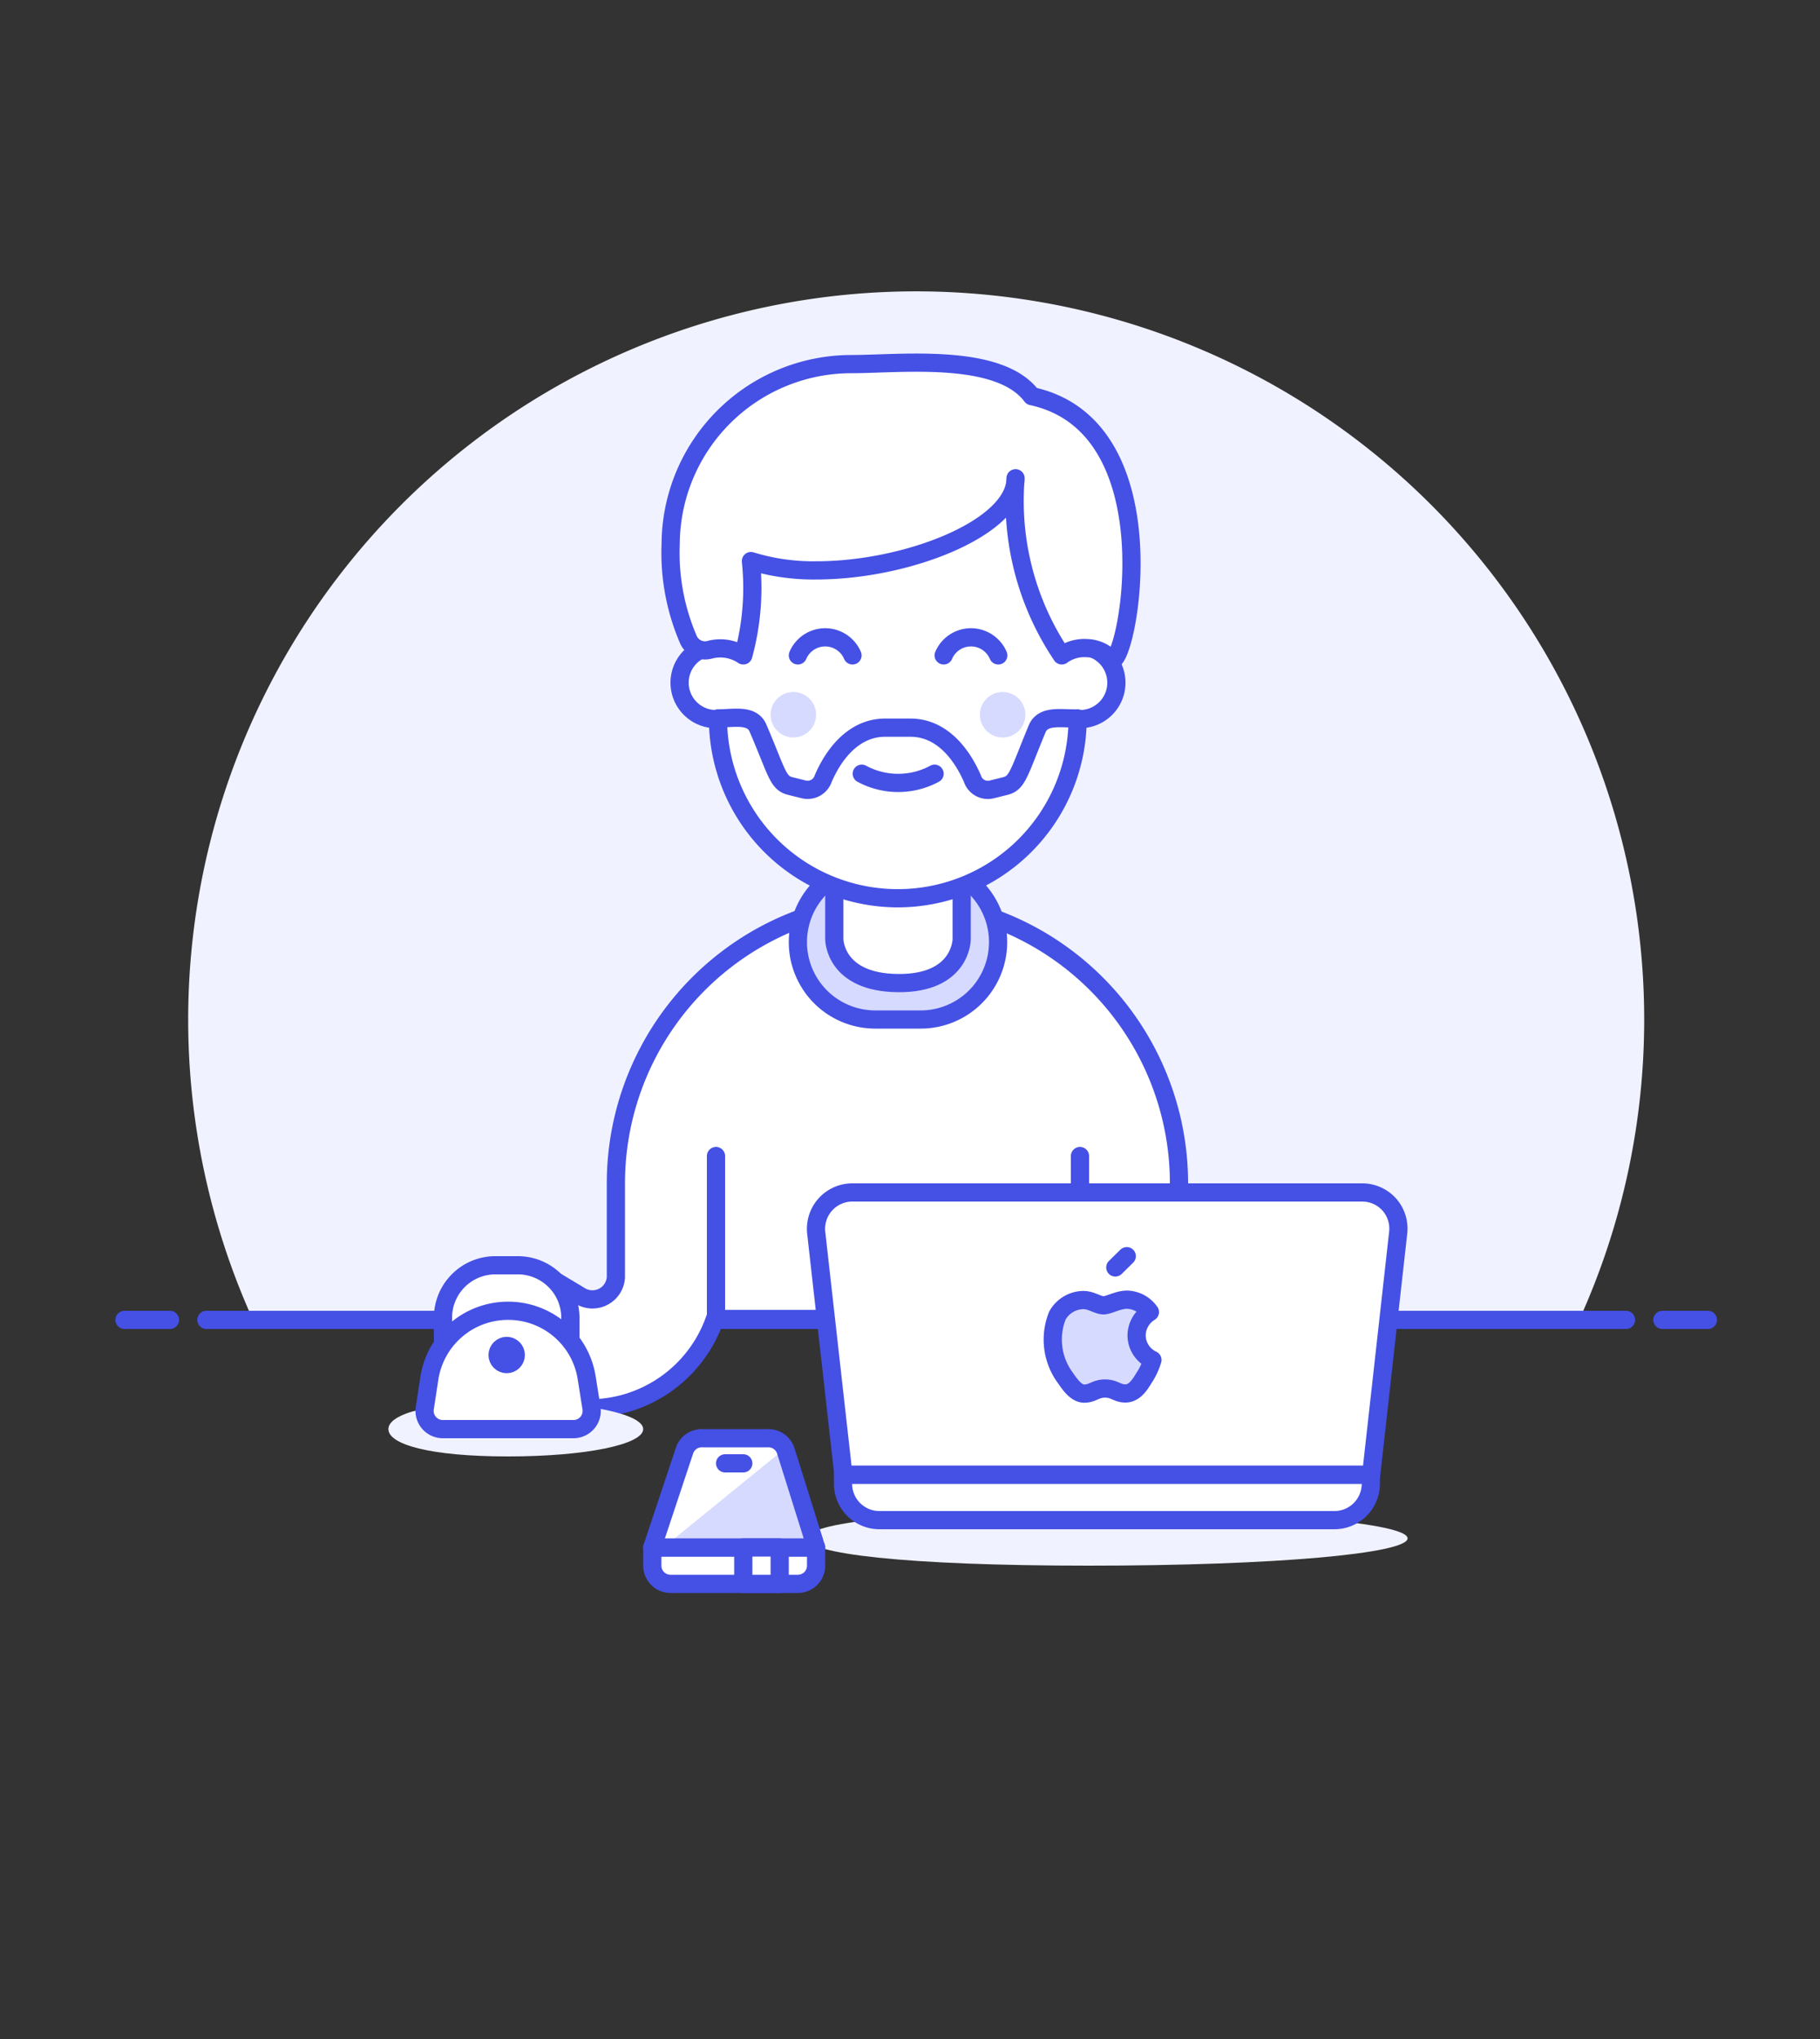 <svg id="Duotone" xmlns="http://www.w3.org/2000/svg" viewBox="0 0 100 112"><rect x="0" y="0" width="100" height="112" fill="#333333" stroke="none"/><defs><style>.cls-1{fill:#f0f2ff;}.cls-2,.cls-6{fill:none;}.cls-2,.cls-4,.cls-5,.cls-6,.cls-7{stroke:#4550e5;stroke-linejoin:round;}.cls-2,.cls-7{stroke-linecap:round;}.cls-3,.cls-5,.cls-7{fill:#fff;}.cls-4,.cls-8{fill:#d6daff;}</style></defs><title>63- osx-programmer-male-caucasian</title><g id="Icons"><g id="Background"><path class="cls-1" d="M90.34,56A40,40,0,1,0,13.9,72.5H86.77A39.86,39.86,0,0,0,90.34,56Z"/><line class="cls-2" x1="11.34" y1="72.5" x2="89.34" y2="72.5"/><line class="cls-2" x1="6.84" y1="72.5" x2="9.34" y2="72.5"/><line class="cls-2" x1="91.34" y1="72.5" x2="93.84" y2="72.5"/></g><g id="Scene"><path class="cls-3" d="M49.34,49.5A15.5,15.5,0,0,0,33.84,65v5.16a1.29,1.29,0,0,1-2,1l-2-1.2a3,3,0,0,0-3.1,5.16c2,1.22,3.34,2.24,5.73,2.24a7.31,7.31,0,0,0,6.81-4.91h25.5V65A15.5,15.5,0,0,0,49.34,49.5Z"/><path class="cls-2" d="M49.34,49.5A15.5,15.5,0,0,0,33.84,65v5.16a1.29,1.29,0,0,1-2,1l-2-1.2a3,3,0,0,0-3.1,5.16c2,1.22,3.34,2.24,5.73,2.24a7.31,7.31,0,0,0,6.81-4.91h25.5V65A15.5,15.5,0,0,0,49.34,49.5Z"/><path class="cls-1" d="M35.34,78.5c0,.83-3.09,1.5-7.43,1.5s-6.57-.67-6.57-1.5S23.58,77,27.91,77,35.34,77.67,35.34,78.5Z"/><path class="cls-4" d="M50.59,47.5h-2.5a4.25,4.25,0,0,0,0,8.5h2.5a4.25,4.25,0,0,0,0-8.5Z"/><line class="cls-2" x1="39.34" y1="72.5" x2="39.34" y2="63.5"/><line class="cls-2" x1="59.34" y1="72.5" x2="59.34" y2="63.5"/><path class="cls-3" d="M45.84,46v5.59s0,2.38,3.5,2.41,3.5-2.41,3.5-2.41V46Z"/><path class="cls-2" d="M45.84,46v5.59s0,2.38,3.5,2.41,3.5-2.41,3.5-2.41V46Z"/><path class="cls-1" d="M77.34,84.5c0,.83-7.28,1.5-17.5,1.5s-15.5-.67-15.5-1.5S49.62,83,59.84,83,77.34,83.67,77.34,84.5Z"/><path class="cls-5" d="M46.32,81h29a0,0,0,0,1,0,0v.5a2,2,0,0,1-2,2h-25a2,2,0,0,1-2-2V81A0,0,0,0,1,46.32,81Z"/><path class="cls-3" d="M75.34,81h-29L44.85,67.74a2,2,0,0,1,.49-1.57,2,2,0,0,1,1.5-.67h28a2,2,0,0,1,1.5.67,2,2,0,0,1,.48,1.57Z"/><path class="cls-6" d="M75.34,81h-29L44.85,67.74a2,2,0,0,1,.49-1.57,2,2,0,0,1,1.5-.67h28a2,2,0,0,1,1.5.67,2,2,0,0,1,.48,1.57Z"/><path class="cls-4" d="M62.45,73.36a1.53,1.53,0,0,1,.73-1.29,1.58,1.58,0,0,0-1.24-.68c-.53,0-1,.31-1.31.31s-.68-.3-1.12-.29a1.66,1.66,0,0,0-1.41.85,3.54,3.54,0,0,0,.44,3.43c.28.41.62.88,1.07.86s.59-.28,1.11-.28.67.28,1.13.27.75-.42,1-.84a3.65,3.65,0,0,0,.47-1A1.5,1.5,0,0,1,62.45,73.36Z"/><line class="cls-2" x1="61.28" y1="69.62" x2="61.91" y2="69"/><path class="cls-7" d="M28.48,69.5H27.19a2.88,2.88,0,0,0-2.85,2.92V75.2a1.21,1.21,0,0,0,.88,1.15,9.52,9.52,0,0,0,5.24,0,1.21,1.21,0,0,0,.88-1.15V72.42A2.89,2.89,0,0,0,28.48,69.5Z"/><path class="cls-3" d="M31.51,78.5H24.34a1,1,0,0,1-1-1.15l.25-1.64A4.37,4.37,0,0,1,27.92,72h0a4.36,4.36,0,0,1,4.32,3.71l.26,1.64A1,1,0,0,1,31.51,78.5Z"/><path class="cls-2" d="M31.51,78.5H24.34a1,1,0,0,1-1-1.15l.25-1.64A4.37,4.37,0,0,1,27.92,72h0a4.36,4.36,0,0,1,4.32,3.71l.26,1.64A1,1,0,0,1,31.51,78.5Z"/><circle class="cls-2" cx="27.84" cy="74.43" r="0.5"/><path class="cls-7" d="M43.84,87h-7a1,1,0,0,1-1-1V85h9v1A1,1,0,0,1,43.84,87Z"/><path class="cls-8" d="M44.84,85h-9l1.77-5.32a1,1,0,0,1,1-.68h3.56a1,1,0,0,1,1,.68Z"/><path class="cls-3" d="M42.12,79H38.56a1,1,0,0,0-1,.68L35.84,85h.61l6.6-5.37A1,1,0,0,0,42.12,79Z"/><path class="cls-2" d="M44.84,85h-9l1.77-5.32a1,1,0,0,1,1-.68h3.56a1,1,0,0,1,1,.68Z"/><line class="cls-2" x1="39.84" y1="80.38" x2="40.84" y2="80.38"/><rect class="cls-7" x="40.84" y="85" width="2" height="2"/><path class="cls-7" d="M59.34,35.5V33a10,10,0,0,0-20,0v2.5a2,2,0,0,0,0,4h.12a10,10,0,0,0,19.76,0h.12a2,2,0,0,0,0-4Z"/><circle class="cls-8" cx="43.59" cy="39.26" r="1.25"/><circle class="cls-8" cx="55.09" cy="39.26" r="1.25"/><path class="cls-2" d="M46.84,36a1.63,1.63,0,0,0-3,0"/><path class="cls-2" d="M54.85,36a1.63,1.63,0,0,0-3,0"/><path class="cls-7" d="M57,40c-1,2.4-1.08,3-1.74,3.17l-.76.19a.89.89,0,0,1-1.07-.59c-.67-1.53-1.8-2.8-3.4-2.8h-1.4c-1.6,0-2.74,1.27-3.4,2.8a.9.9,0,0,1-1.07.59l-.76-.19c-.67-.17-.72-.77-1.75-3.17-.33-.78-1.31-.54-2.2-.54a9.88,9.88,0,1,0,19.76,0C58.33,39.49,57.35,39.25,57,40Z"/><path class="cls-3" d="M39,35.69a1,1,0,0,1-1.15-.5,12,12,0,0,1-1-5.31A9.93,9.93,0,0,1,46.77,20c2.7,0,8.12-.65,9.92,1.76C64.61,23.47,61.85,37,61.05,36.2a1.91,1.91,0,0,0-1.35-.6,2.09,2.09,0,0,0-1.36.4,15.18,15.18,0,0,1-2.54-9.73c0,2.71-5.93,5.06-10.94,5.06a11.64,11.64,0,0,1-3.6-.51A14.07,14.07,0,0,1,40.84,36,2.26,2.26,0,0,0,39,35.69Z"/><path class="cls-2" d="M47.35,42.5a4.21,4.21,0,0,0,4,0"/><path class="cls-2" d="M39,35.69a1,1,0,0,1-1.15-.5,12,12,0,0,1-1-5.31A9.93,9.93,0,0,1,46.77,20c2.7,0,8.12-.65,9.92,1.76C64.61,23.47,61.85,37,61.05,36.2a1.91,1.91,0,0,0-1.35-.6,2.09,2.09,0,0,0-1.36.4,15.18,15.18,0,0,1-2.54-9.73c0,2.71-5.93,5.06-10.94,5.06a11.64,11.64,0,0,1-3.6-.51A14.07,14.07,0,0,1,40.84,36,2.26,2.26,0,0,0,39,35.69Z"/></g></g></svg>